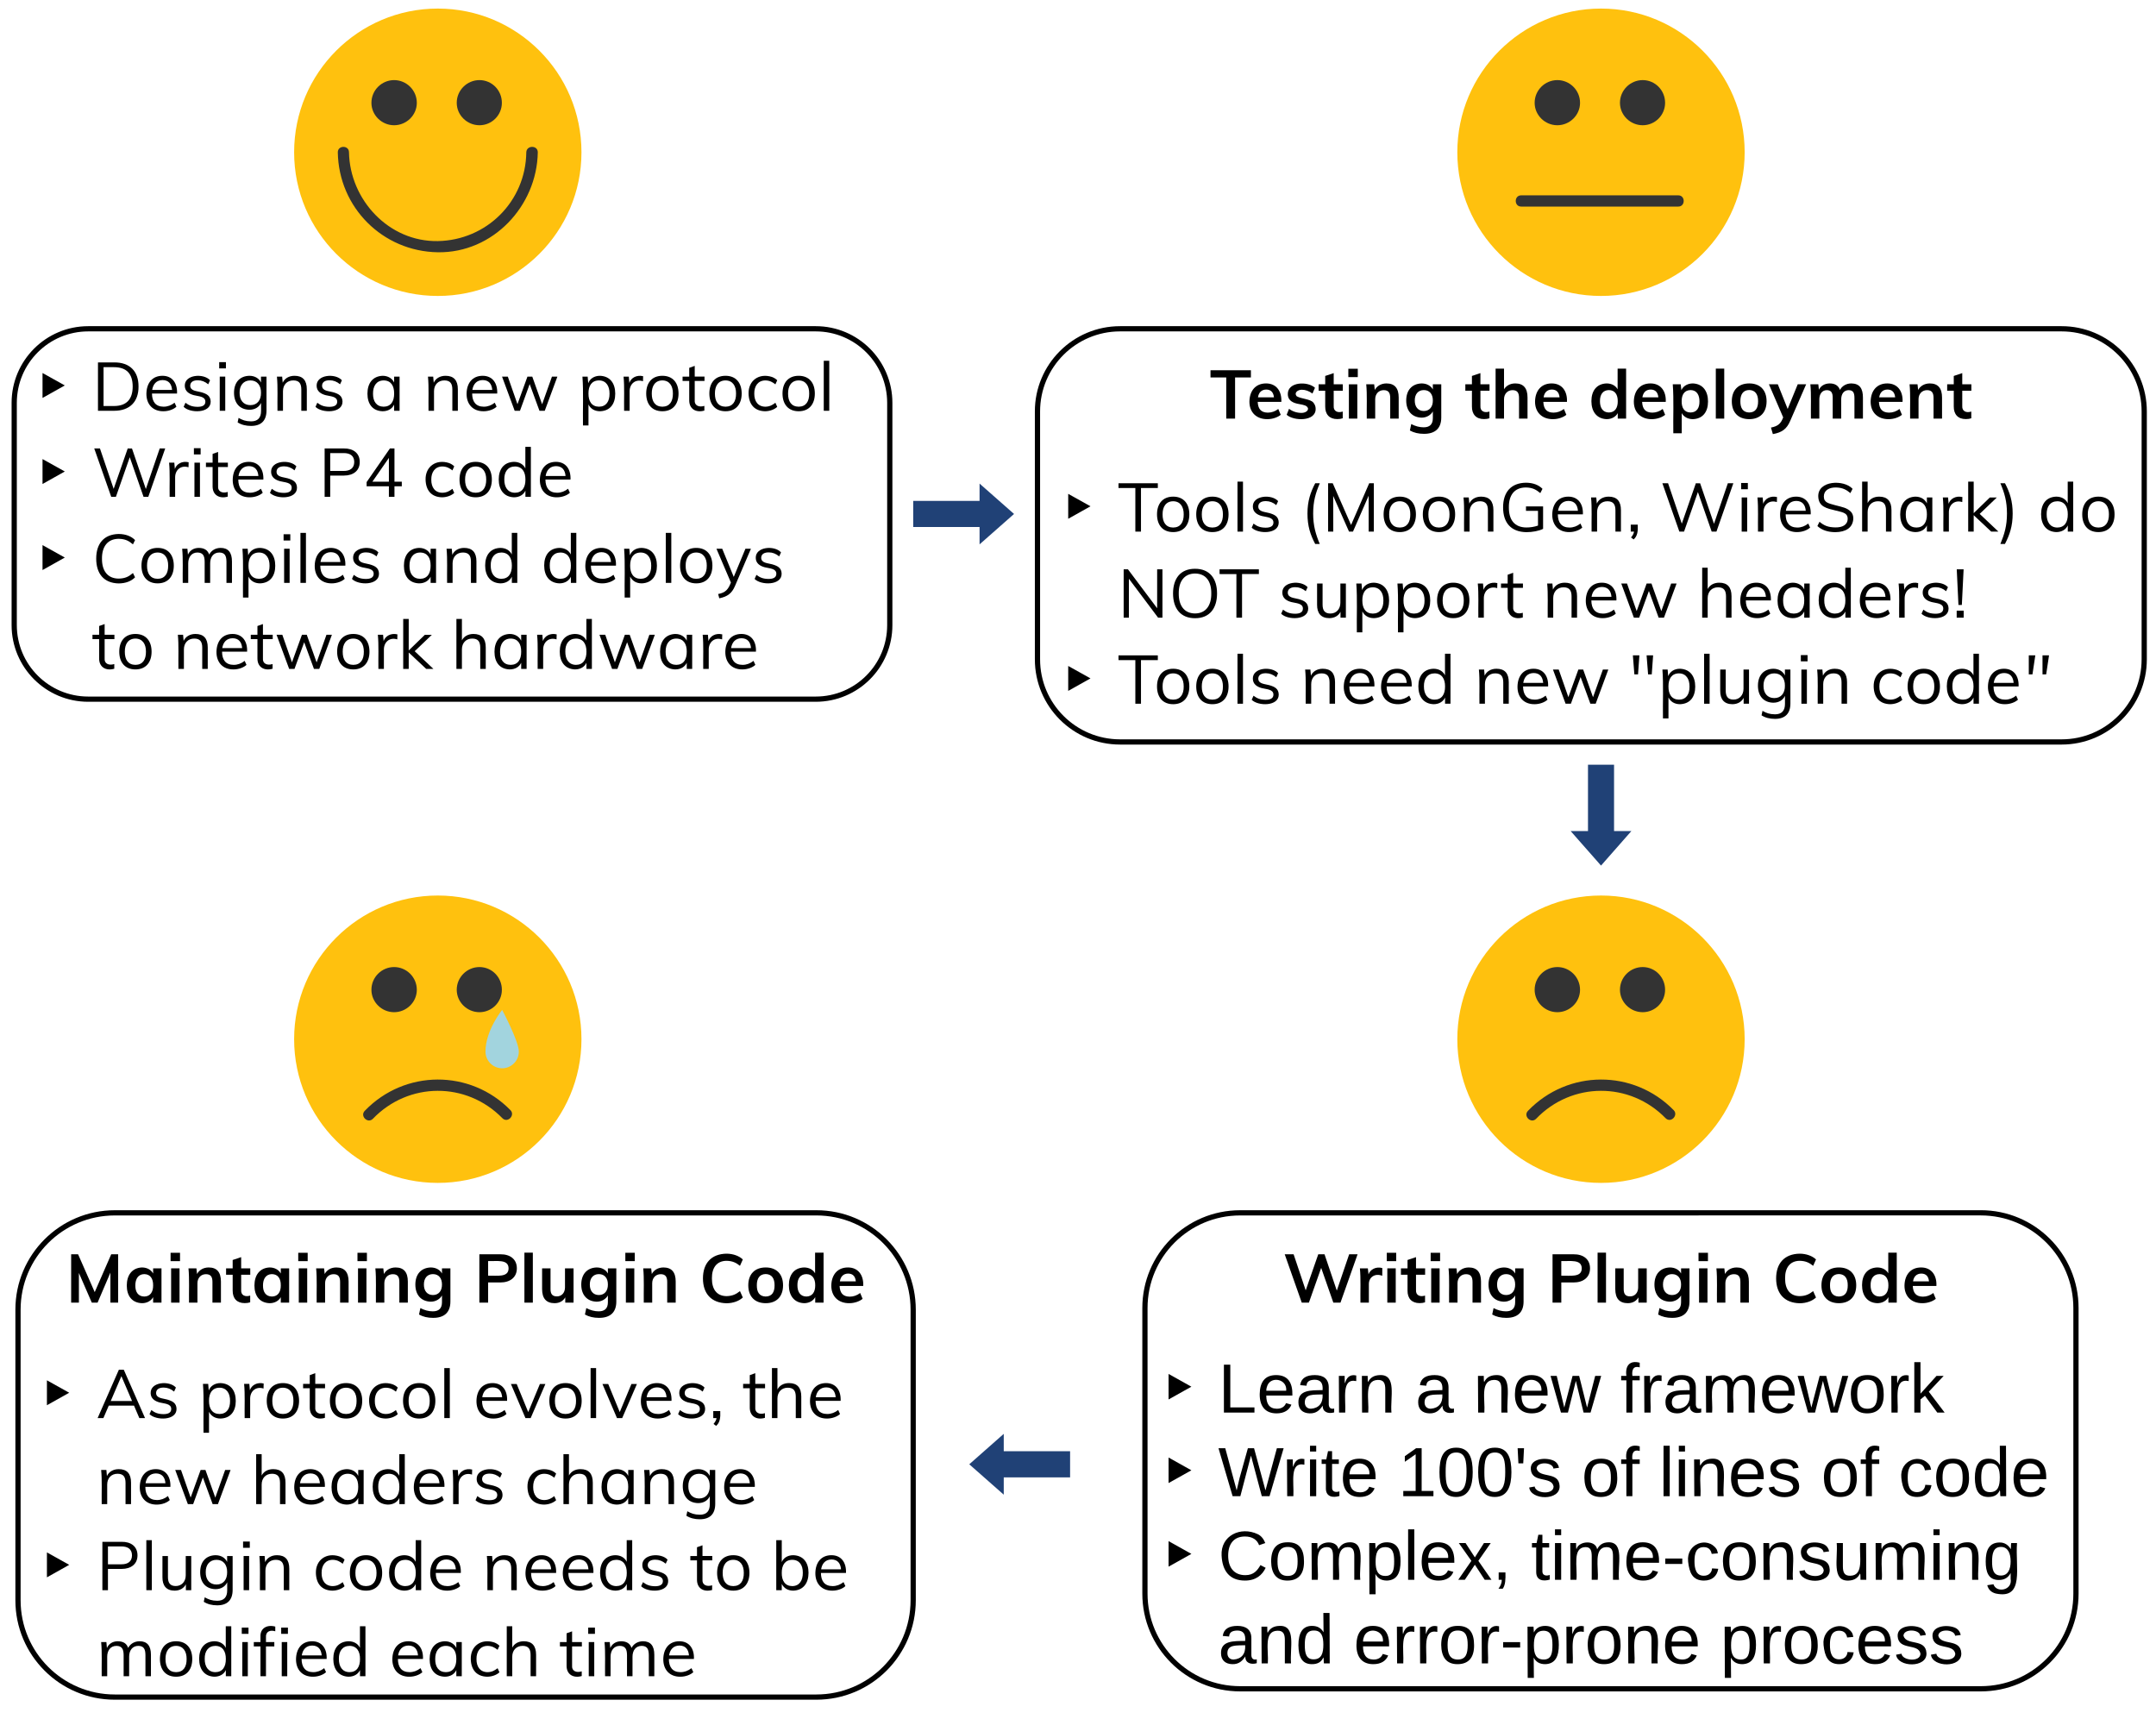 <?xml version="1.0" encoding="UTF-8" standalone="no"?>
<svg
   xmlns:lucid="lucid"
   xmlns:dc="http://purl.org/dc/elements/1.1/"
   xmlns:cc="http://creativecommons.org/ns#"
   xmlns:rdf="http://www.w3.org/1999/02/22-rdf-syntax-ns#"
   xmlns:svg="http://www.w3.org/2000/svg"
   xmlns="http://www.w3.org/2000/svg"
   xmlns:xlink="http://www.w3.org/1999/xlink"
   xmlns:sodipodi="http://sodipodi.sourceforge.net/DTD/sodipodi-0.dtd"
   xmlns:inkscape="http://www.inkscape.org/namespaces/inkscape"
   width="825.37"
   height="657.97"
   version="1.1"
   id="svg1013"
   sodipodi:docname="problem-new.svg"
   inkscape:version="0.92.4 (unknown)">
  <defs
     id="defs1017" />
  <sodipodi:namedview
     pagecolor="#ffffff"
     bordercolor="#666666"
     borderopacity="1"
     objecttolerance="10"
     gridtolerance="10"
     guidetolerance="10"
     inkscape:pageopacity="0"
     inkscape:pageshadow="2"
     inkscape:window-width="1855"
     inkscape:window-height="1056"
     id="namedview1015"
     showgrid="false"
     inkscape:zoom="1.3569672"
     inkscape:cx="136.08332"
     inkscape:cy="377.72777"
     inkscape:window-x="65"
     inkscape:window-y="24"
     inkscape:window-maximized="1"
     inkscape:current-layer="g1011" />
  <g
     transform="translate(0 0)"
     lucid:page-tab-id="0_0"
     id="g1011">
    <path
       d="M667.9 397.78c0 30.36-24.63 55-55 55-30.35 0-55-24.64-55-55s24.65-55 55-55c30.37 0 55 24.64 55 55z"
       stroke="#000"
       stroke-opacity="0"
       stroke-width=".32"
       fill="#ffc10e"
       id="path2" />
    <path
       d="M640.74 424.95c-15.4-15.73-40.48-15.62-55.77.22-1.98 1.98 1.1 5.06 3.08 3.08 13.64-14.2 35.86-14.3 49.6-.22 2 1.98 4.96-1.1 3.1-3.08zM604.88 378.86c0 4.73-3.96 8.58-8.7 8.58-4.72 0-8.68-3.85-8.68-8.58 0-4.84 3.96-8.7 8.7-8.7 4.72 0 8.68 3.86 8.68 8.7zM637.44 378.86c0 4.73-3.85 8.58-8.58 8.58s-8.7-3.85-8.7-8.58c0-4.84 3.97-8.7 8.7-8.7 4.73 0 8.58 3.86 8.58 8.7z"
       stroke="#000"
       stroke-opacity="0"
       stroke-width=".32"
       fill="#333"
       id="path4" />
    <path
       d="M222.6 397.78c0 30.36-24.64 55-55 55s-55-24.64-55-55 24.64-55 55-55 55 24.64 55 55z"
       stroke="#000"
       stroke-opacity="0"
       stroke-width=".32"
       fill="#ffc10e"
       id="path6" />
    <path
       d="M195.43 424.95c-15.4-15.73-40.48-15.62-55.77.22-1.98 1.98 1.1 5.06 3.08 3.08 13.64-14.2 35.86-14.3 49.6-.22 2 1.98 4.96-1.1 3.1-3.08zM159.57 378.86c0 4.73-3.96 8.58-8.7 8.58-4.72 0-8.68-3.85-8.68-8.58 0-4.84 3.95-8.7 8.68-8.7 4.73 0 8.7 3.86 8.7 8.7zM192.13 378.86c0 4.73-3.85 8.58-8.58 8.58s-8.7-3.85-8.7-8.58c0-4.84 3.97-8.7 8.7-8.7 4.73 0 8.58 3.86 8.58 8.7z"
       stroke="#000"
       stroke-opacity="0"
       stroke-width=".32"
       fill="#333"
       id="path8" />
    <path
       d="M192.24 386.56s-6.38 7.8-6.38 15.95c0 3.53 2.86 6.4 6.38 6.4s6.38-2.87 6.38-6.4c0-3.95-6.38-15.94-6.38-15.94z"
       stroke="#000"
       stroke-opacity="0"
       stroke-width=".32"
       fill="#a2d4de"
       id="path10" />
    <path
       d="M222.6 58.28c0 30.36-24.64 55-55 55s-55-24.64-55-55 24.64-55 55-55 55 24.64 55 55z"
       stroke="#000"
       stroke-opacity="0"
       stroke-width=".32"
       fill="#ffc10e"
       id="path12" />
    <path
       d="M201.48 58.28c-.22 18.8-15.18 33.66-33.88 34-18.7.32-33.66-15.74-34-34 0-2.75-4.28-2.75-4.28 0 .33 21.12 17.16 37.95 38.28 38.28 21.12.33 37.95-17.7 38.28-38.28 0-2.75-4.3-2.75-4.4 0zM159.57 39.36c0 4.73-3.96 8.58-8.7 8.58-4.72 0-8.68-3.85-8.68-8.58 0-4.84 3.95-8.7 8.68-8.7 4.73 0 8.7 3.86 8.7 8.7zM192.13 39.36c0 4.73-3.85 8.58-8.58 8.58s-8.7-3.85-8.7-8.58c0-4.84 3.97-8.7 8.7-8.7 4.73 0 8.58 3.86 8.58 8.7z"
       stroke="#000"
       stroke-opacity="0"
       stroke-width=".32"
       fill="#333"
       id="path14" />
    <path
       d="M667.9 58.28c0 30.36-24.63 55-55 55-30.35 0-55-24.64-55-55s24.65-55 55-55c30.37 0 55 24.64 55 55z"
       stroke="#000"
       stroke-opacity="0"
       stroke-width=".32"
       fill="#ffc10e"
       id="path16" />
    <path
       d="M604.88 39.36c0 4.73-3.96 8.58-8.7 8.58-4.72 0-8.68-3.85-8.68-8.58 0-4.84 3.96-8.7 8.7-8.7 4.72 0 8.68 3.86 8.68 8.7zM637.44 39.36c0 4.73-3.85 8.58-8.58 8.58s-8.7-3.85-8.7-8.58c0-4.84 3.97-8.7 8.7-8.7 4.73 0 8.58 3.86 8.58 8.7zM582.33 79.07h60.17c2.75 0 2.75-4.3 0-4.3h-60.17c-2.75 0-2.75 4.3 0 4.3z"
       stroke="#000"
       stroke-opacity="0"
       stroke-width=".32"
       fill="#333"
       id="path18" />
    <path
       d="M349.6 191.73H375v-6.63l13.2 11.63-13.2 11.64v-6.64h-25.4z"
       stroke="#000"
       stroke-opacity="0"
       stroke-width="2"
       fill="#0c7cba"
       id="path20"
       style="fill:#204176;fill-opacity:1" />
    <path
       d="M474.75 464.24c-20.13 0-36.44 16.3-36.44 36.43V610c0 20.1 16.32 36.42 36.45 36.42h283.53c20.12 0 36.44-16.3 36.44-36.43V500.66c0-20.12-16.32-36.43-36.44-36.43z"
       stroke="#000"
       stroke-width="2"
       fill="#fff"
       id="path22" />
    <use
       xlink:href="#a"
       transform="matrix(1,0,0,1,446.311,472.237) translate(44.885 26.378)"
       id="use24" />
    <use
       xlink:href="#b"
       transform="matrix(1,0,0,1,446.311,472.237) translate(146.038 26.378)"
       id="use26" />
    <use
       xlink:href="#c"
       transform="matrix(1,0,0,1,446.311,472.237) translate(232.232 26.378)"
       id="use28" />
    <use
       xlink:href="#d"
       transform="matrix(1,0,0,1,446.311,472.237) translate(170.5 54.273)"
       id="use30" />
    <path
       d="M431.1 514.37h363.62v138h-363.6z"
       stroke="#000"
       stroke-opacity="0"
       stroke-width="2"
       fill="#fff"
       fill-opacity="0"
       id="path32" />
    <use
       xlink:href="#e"
       transform="matrix(1,0,0,1,436.105,519.369) translate(7.258 21.333)"
       id="use34" />
    <use
       xlink:href="#f"
       transform="matrix(1,0,0,1,436.105,519.369) translate(30.22 21.333)"
       id="use36" />
    <use
       xlink:href="#g"
       transform="matrix(1,0,0,1,436.105,519.369) translate(105.701 21.333)"
       id="use38" />
    <use
       xlink:href="#h"
       transform="matrix(1,0,0,1,436.105,519.369) translate(127.924 21.333)"
       id="use40" />
    <use
       xlink:href="#i"
       transform="matrix(1,0,0,1,436.105,519.369) translate(184.146 21.333)"
       id="use42" />
    <use
       xlink:href="#e"
       transform="matrix(1,0,0,1,436.105,519.369) translate(7.258 53.333)"
       id="use44" />
    <use
       xlink:href="#j"
       transform="matrix(1,0,0,1,436.105,519.369) translate(30.22 53.333)"
       id="use46" />
    <use
       xlink:href="#k"
       transform="matrix(1,0,0,1,436.105,519.369) translate(99.109 53.333)"
       id="use48" />
    <use
       xlink:href="#l"
       transform="matrix(1,0,0,1,436.105,519.369) translate(169.331 53.333)"
       id="use50" />
    <use
       xlink:href="#m"
       transform="matrix(1,0,0,1,436.105,519.369) translate(198.961 53.333)"
       id="use52" />
    <use
       xlink:href="#l"
       transform="matrix(1,0,0,1,436.105,519.369) translate(261.035 53.333)"
       id="use54" />
    <use
       xlink:href="#n"
       transform="matrix(1,0,0,1,436.105,519.369) translate(290.664 53.333)"
       id="use56" />
    <use
       xlink:href="#e"
       transform="matrix(1,0,0,1,436.105,519.369) translate(7.258 85.333)"
       id="use58" />
    <use
       xlink:href="#o"
       transform="matrix(1,0,0,1,436.105,519.369) translate(30.22 85.333)"
       id="use60" />
    <use
       xlink:href="#p"
       transform="matrix(1,0,0,1,436.105,519.369) translate(149.998 85.333)"
       id="use62" />
    <use
       xlink:href="#q"
       transform="matrix(1,0,0,1,436.105,519.369) translate(30.22 117.333)"
       id="use64" />
    <use
       xlink:href="#r"
       transform="matrix(1,0,0,1,436.105,519.369) translate(82.072 117.333)"
       id="use66" />
    <use
       xlink:href="#s"
       transform="matrix(1,0,0,1,436.105,519.369) translate(222.442 117.333)"
       id="use68" />
    <path
       d="M428.8 125.85c-17.47 0-31.63 14.17-31.63 31.63v94.9c0 17.46 14.16 31.62 31.63 31.62h360.43c17.47 0 31.63-14.16 31.63-31.63v-94.9c0-17.45-14.16-31.62-31.63-31.62z"
       stroke="#000"
       stroke-width="2"
       fill="#fff"
       id="path70" />
    <g
       id="g80">
      <use
         xlink:href="#t"
         transform="matrix(1,0,0,1,405.171,133.855) translate(57.925 26.378)"
         id="use72" />
      <use
         xlink:href="#u"
         transform="matrix(1,0,0,1,405.171,133.855) translate(155.667 26.378)"
         id="use74" />
      <use
         xlink:href="#v"
         transform="matrix(1,0,0,1,405.171,133.855) translate(203.016 26.378)"
         id="use76" />
      <use
         xlink:href="#w"
         transform="matrix(1,0,0,1,405.171,133.855) translate(204 59.317)"
         id="use78" />
    </g>
    <path
       d="M392.66 172.1h432.7V284h-432.7z"
       stroke="#000"
       stroke-opacity="0"
       stroke-width="2"
       fill="#fff"
       fill-opacity="0"
       id="path82" />
    <g
       id="g114">
      <use
         xlink:href="#x"
         transform="matrix(1,0,0,1,397.659,177.111) translate(7.38 26.378)"
         id="use84" />
      <use
         xlink:href="#y"
         transform="matrix(1,0,0,1,397.659,177.111) translate(30.22 26.378)"
         id="use86" />
      <use
         xlink:href="#z"
         transform="matrix(1,0,0,1,397.659,177.111) translate(100.167 26.378)"
         id="use88" />
      <use
         xlink:href="#A"
         transform="matrix(1,0,0,1,397.659,177.111) translate(237.882 26.378)"
         id="use90" />
      <use
         xlink:href="#B"
         transform="matrix(1,0,0,1,397.659,177.111) translate(382.474 26.378)"
         id="use92" />
      <use
         xlink:href="#C"
         transform="matrix(1,0,0,1,397.659,177.111) translate(30.22 59.317)"
         id="use94" />
      <use
         xlink:href="#D"
         transform="matrix(1,0,0,1,397.659,177.111) translate(91.584 59.317)"
         id="use96" />
      <use
         xlink:href="#E"
         transform="matrix(1,0,0,1,397.659,177.111) translate(192.817 59.317)"
         id="use98" />
      <use
         xlink:href="#F"
         transform="matrix(1,0,0,1,397.659,177.111) translate(251.95 59.317)"
         id="use100" />
      <use
         xlink:href="#x"
         transform="matrix(1,0,0,1,397.659,177.111) translate(7.38 92.256)"
         id="use102" />
      <use
         xlink:href="#y"
         transform="matrix(1,0,0,1,397.659,177.111) translate(30.22 92.256)"
         id="use104" />
      <use
         xlink:href="#G"
         transform="matrix(1,0,0,1,397.659,177.111) translate(100.167 92.256)"
         id="use106" />
      <use
         xlink:href="#E"
         transform="matrix(1,0,0,1,397.659,177.111) translate(166.675 92.256)"
         id="use108" />
      <use
         xlink:href="#H"
         transform="matrix(1,0,0,1,397.659,177.111) translate(225.809 92.256)"
         id="use110" />
      <use
         xlink:href="#I"
         transform="matrix(1,0,0,1,397.659,177.111) translate(318.38 92.256)"
         id="use112" />
    </g>
    <path
       d="M33.8 125.85c-15.66 0-28.36 12.7-28.36 28.36v85.06c0 15.66 12.7 28.35 28.35 28.35h278.5c15.65 0 28.34-12.68 28.34-28.34V154.2c0-15.65-12.7-28.35-28.35-28.35z"
       stroke="#000"
       stroke-width="2"
       fill="#fff"
       id="path116" />
    <path
       d="M0 125.85h335.2V267.6H0z"
       stroke="#000"
       stroke-opacity="0"
       stroke-width="2"
       fill="#fff"
       fill-opacity="0"
       id="path118" />
    <g
       id="g152">
      <use
         xlink:href="#x"
         transform="matrix(1,0,0,1,5,130.855) translate(7.38 26.378)"
         id="use120" />
      <use
         xlink:href="#J"
         transform="matrix(1,0,0,1,5,130.855) translate(30.22 26.378)"
         id="use122" />
      <use
         xlink:href="#K"
         transform="matrix(1,0,0,1,5,130.855) translate(134.418 26.378)"
         id="use124" />
      <use
         xlink:href="#E"
         transform="matrix(1,0,0,1,5,130.855) translate(157.017 26.378)"
         id="use126" />
      <use
         xlink:href="#L"
         transform="matrix(1,0,0,1,5,130.855) translate(216.15 26.378)"
         id="use128" />
      <use
         xlink:href="#x"
         transform="matrix(1,0,0,1,5,130.855) translate(7.38 59.317)"
         id="use130" />
      <use
         xlink:href="#M"
         transform="matrix(1,0,0,1,5,130.855) translate(30.22 59.317)"
         id="use132" />
      <use
         xlink:href="#N"
         transform="matrix(1,0,0,1,5,130.855) translate(116.991 59.317)"
         id="use134" />
      <use
         xlink:href="#O"
         transform="matrix(1,0,0,1,5,130.855) translate(156.675 59.317)"
         id="use136" />
      <use
         xlink:href="#x"
         transform="matrix(1,0,0,1,5,130.855) translate(7.38 92.256)"
         id="use138" />
      <use
         xlink:href="#P"
         transform="matrix(1,0,0,1,5,130.855) translate(30.22 92.256)"
         id="use140" />
      <use
         xlink:href="#Q"
         transform="matrix(1,0,0,1,5,130.855) translate(148.382 92.256)"
         id="use142" />
      <use
         xlink:href="#R"
         transform="matrix(1,0,0,1,5,130.855) translate(202.082 92.256)"
         id="use144" />
      <use
         xlink:href="#S"
         transform="matrix(1,0,0,1,5,130.855) translate(30.22 125.196)"
         id="use146" />
      <use
         xlink:href="#T"
         transform="matrix(1,0,0,1,5,130.855) translate(61.27 125.196)"
         id="use148" />
      <use
         xlink:href="#U"
         transform="matrix(1,0,0,1,5,130.855) translate(167.699 125.196)"
         id="use150" />
    </g>
    <g
       id="g156"
       style="fill:#204176;fill-opacity:1">
      <path
         d="M617.9 292.7v25.4h6.64l-11.63 13.22-11.62-13.2h6.63v-25.4z"
         stroke="#000"
         stroke-opacity="0"
         stroke-width="2"
         fill="#0c7cba"
         id="path154"
         style="fill:#204176;fill-opacity:1" />
    </g>
    <path
       d="M43.96 464.24c-20.48 0-37.07 16.6-37.07 37.07v111.22c0 20.48 16.58 37.07 37.06 37.07h268.57c20.47 0 37.07-16.6 37.07-37.08v-111.2c0-20.5-16.6-37.08-37.07-37.08z"
       stroke="#000"
       stroke-width="2"
       fill="#fff"
       id="path158" />
    <g
       id="g168">
      <use
         xlink:href="#V"
         transform="matrix(1,0,0,1,14.887,472.237) translate(10.299 26.378)"
         id="use160" />
      <use
         xlink:href="#b"
         transform="matrix(1,0,0,1,14.887,472.237) translate(166.623 26.378)"
         id="use162" />
      <use
         xlink:href="#c"
         transform="matrix(1,0,0,1,14.887,472.237) translate(252.817 26.378)"
         id="use164" />
      <use
         xlink:href="#d"
         transform="matrix(1,0,0,1,14.887,472.237) translate(163.5 54.273)"
         id="use166" />
    </g>
    <path
       d="M1.68 511.42H344.4v144.22H1.68z"
       stroke="#000"
       stroke-opacity="0"
       stroke-width="2"
       fill="#fff"
       fill-opacity="0"
       id="path170" />
    <g
       id="g206">
      <use
         xlink:href="#W"
         transform="matrix(1,0,0,1,6.685,516.42) translate(7.38 26.378)"
         id="use172" />
      <use
         xlink:href="#X"
         transform="matrix(1,0,0,1,6.685,516.42) translate(30.22 26.378)"
         id="use174" />
      <use
         xlink:href="#Y"
         transform="matrix(1,0,0,1,6.685,516.42) translate(69.196 26.378)"
         id="use176" />
      <use
         xlink:href="#Z"
         transform="matrix(1,0,0,1,6.685,516.42) translate(174.47 26.378)"
         id="use178" />
      <use
         xlink:href="#aa"
         transform="matrix(1,0,0,1,6.685,516.42) translate(277.619 26.378)"
         id="use180" />
      <use
         xlink:href="#E"
         transform="matrix(1,0,0,1,6.685,516.42) translate(30.22 59.317)"
         id="use182" />
      <use
         xlink:href="#ab"
         transform="matrix(1,0,0,1,6.685,516.42) translate(89.353 59.317)"
         id="use184" />
      <use
         xlink:href="#ac"
         transform="matrix(1,0,0,1,6.685,516.42) translate(193.998 59.317)"
         id="use186" />
      <use
         xlink:href="#W"
         transform="matrix(1,0,0,1,6.685,516.42) translate(7.38 92.256)"
         id="use188" />
      <use
         xlink:href="#ad"
         transform="matrix(1,0,0,1,6.685,516.42) translate(30.22 92.256)"
         id="use190" />
      <use
         xlink:href="#ae"
         transform="matrix(1,0,0,1,6.685,516.42) translate(113.001 92.256)"
         id="use192" />
      <use
         xlink:href="#af"
         transform="matrix(1,0,0,1,6.685,516.42) translate(177.883 92.256)"
         id="use194" />
      <use
         xlink:href="#ag"
         transform="matrix(1,0,0,1,6.685,516.42) translate(257.409 92.256)"
         id="use196" />
      <use
         xlink:href="#ah"
         transform="matrix(1,0,0,1,6.685,516.42) translate(288.459 92.256)"
         id="use198" />
      <use
         xlink:href="#ai"
         transform="matrix(1,0,0,1,6.685,516.42) translate(30.22 125.196)"
         id="use200" />
      <use
         xlink:href="#aj"
         transform="matrix(1,0,0,1,6.685,516.42) translate(142.266 125.196)"
         id="use202" />
      <use
         xlink:href="#ak"
         transform="matrix(1,0,0,1,6.685,516.42) translate(207.489 125.196)"
         id="use204" />
    </g>
    <g
       id="g210"
       style="fill:#204176;fill-opacity:1">
      <path
         d="M409.66 565.5h-25.4v6.62l-13.2-11.63 13.2-11.65v6.64h25.4z"
         stroke="#000"
         stroke-opacity="0"
         stroke-width="2"
         fill="#0c7cba"
         id="path208"
         style="fill:#204176;fill-opacity:1" />
    </g>
    <defs
       id="defs1009">
      <path
         d="M973-712h124L845 0H740L561-512 380 0H275L24-712h131l178 531 185-531h92l181 535"
         id="al" />
      <path
         d="M187-416c23-72 111-120 203-93l-1 114c-100-41-197 14-197 122V0H68c-3-166 7-352-8-505h117"
         id="am" />
      <path
         d="M68 0v-505h124V0H68zm-8-734h139v123H60v-123"
         id="an" />
      <path
         d="M280 7C164 7 101-62 102-179v-232H5v-94h97v-123l125-42v165h134v94H227v226c-5 80 63 104 133 81v99c-22 8-49 12-80 12"
         id="ao" />
      <path
         d="M186-422c31-56 89-95 171-96 121 0 181 69 181 208V0H413v-304c0-75-24-114-94-115-76-1-127 56-127 133V0H68c-3-166 7-352-8-505h117"
         id="ap" />
      <path
         d="M266-518c78 0 138 36 166 89v-76h124v489c0 161-92 241-256 240-78 0-147-16-206-49l20-95c61 32 122 48 183 48 90 0 135-45 135-134v-100c-28 51-89 92-166 92C121-19 40-118 40-266s81-247 226-252zm33 406c86 0 134-64 133-154 1-91-46-154-133-154-86 0-134 64-133 154-1 90 47 154 133 154"
         id="aq" />
      <g
         id="a">
        <use
           transform="matrix(0.026,0,0,0.026,0,0)"
           xlink:href="#al"
           id="use218" />
        <use
           transform="matrix(0.026,0,0,0.026,27.847,0)"
           xlink:href="#am"
           id="use220" />
        <use
           transform="matrix(0.026,0,0,0.026,38.136,0)"
           xlink:href="#an"
           id="use222" />
        <use
           transform="matrix(0.026,0,0,0.026,44.986,0)"
           xlink:href="#ao"
           id="use224" />
        <use
           transform="matrix(0.026,0,0,0.026,54.934,0)"
           xlink:href="#an"
           id="use226" />
        <use
           transform="matrix(0.026,0,0,0.026,61.784,0)"
           xlink:href="#ap"
           id="use228" />
        <use
           transform="matrix(0.026,0,0,0.026,77.611,0)"
           xlink:href="#aq"
           id="use230" />
      </g>
      <path
         d="M629-505c0 134-101 208-243 208H206V0H77v-712h309c143-2 243 72 243 207zm-122 1c0-138-170-104-301-108v215c131-3 301 29 301-107"
         id="ar" />
      <path
         d="M68 0v-736h124V0H68"
         id="as" />
      <path
         d="M281-92c74 1 121-56 121-132v-281h126V0H406v-78C377-27 326 7 250 8 127 8 65-61 65-200v-305h124v306c0 70 25 106 92 107"
         id="at" />
      <g
         id="b">
        <use
           transform="matrix(0.026,0,0,0.026,0,0)"
           xlink:href="#ar"
           id="use236" />
        <use
           transform="matrix(0.026,0,0,0.026,17.48,0)"
           xlink:href="#as"
           id="use238" />
        <use
           transform="matrix(0.026,0,0,0.026,24.33,0)"
           xlink:href="#at"
           id="use240" />
        <use
           transform="matrix(0.026,0,0,0.026,39.973,0)"
           xlink:href="#aq"
           id="use242" />
        <use
           transform="matrix(0.026,0,0,0.026,56.325,0)"
           xlink:href="#an"
           id="use244" />
        <use
           transform="matrix(0.026,0,0,0.026,63.175,0)"
           xlink:href="#ap"
           id="use246" />
      </g>
      <path
         d="M400 9C178 4 54-132 54-357c0-224 124-360 346-364 100 0 189 35 241 85l-42 94c-56-45-108-72-197-74-146 1-218 104-216 259-1 156 68 260 216 261 88-2 141-29 197-74l42 94C589-26 500 9 400 9"
         id="au" />
      <path
         d="M297 8C135 8 40-91 40-255s95-263 257-263c161 0 255 100 255 263S458 8 297 8zm-1-98c93-1 132-65 131-165 1-98-39-164-130-166-92 1-132 67-131 166-1 100 38 163 130 165"
         id="av" />
      <path
         d="M264-518c76 0 134 35 162 86v-304h125V0H428v-81C400-29 341 8 264 8 117 2 40-105 40-257s77-256 224-261zm33 428c90-1 132-69 131-165 1-96-40-164-130-165-90 1-133 67-132 163-1 96 41 166 131 167"
         id="aw" />
      <path
         d="M285-518c149 0 233 111 225 272H162c5 102 47 157 149 158 55 0 107-18 154-54l36 86C458-20 382 8 306 8 144 10 38-92 40-254c4-157 91-264 245-264zm116 205c-7-70-40-114-113-115-73 1-112 47-122 115h235"
         id="ax" />
      <g
         id="c">
        <use
           transform="matrix(0.026,0,0,0.026,0,0)"
           xlink:href="#au"
           id="use253" />
        <use
           transform="matrix(0.026,0,0,0.026,17.716,0)"
           xlink:href="#av"
           id="use255" />
        <use
           transform="matrix(0.026,0,0,0.026,33.254,0)"
           xlink:href="#aw"
           id="use257" />
        <use
           transform="matrix(0.026,0,0,0.026,49.501,0)"
           xlink:href="#ax"
           id="use259" />
      </g>
      <path
         d="M54-68v-132l118 66"
         id="ay" />
      <use
         transform="matrix(0.074,0,0,0.074,0,0)"
         xlink:href="#ay"
         id="e" />
      <path
         d="M30 0v-248h33v221h125V0H30"
         id="az" />
      <path
         d="M100-194c63 0 86 42 84 106H49c0 40 14 67 53 68 26 1 43-12 49-29l28 8c-11 28-37 45-77 45C44 4 14-33 15-96c1-61 26-98 85-98zm52 81c6-60-76-77-97-28-3 7-6 17-6 28h103"
         id="aA" />
      <path
         d="M141-36C126-15 110 5 73 4 37 3 15-17 15-53c-1-64 63-63 125-63 3-35-9-54-41-54-24 1-41 7-42 31l-33-3c5-37 33-52 76-52 45 0 72 20 72 64v82c-1 20 7 32 28 27v20c-31 9-61-2-59-35zM48-53c0 20 12 33 32 33 41-3 63-29 60-74-43 2-92-5-92 41"
         id="aB" />
      <path
         d="M114-163C36-179 61-72 57 0H25l-1-190h30c1 12-1 29 2 39 6-27 23-49 58-41v29"
         id="aC" />
      <path
         d="M117-194c89-4 53 116 60 194h-32v-121c0-31-8-49-39-48C34-167 62-67 57 0H25l-1-190h30c1 10-1 24 2 32 11-22 29-35 61-36"
         id="aD" />
      <g
         id="f">
        <use
           transform="matrix(0.074,0,0,0.074,0,0)"
           xlink:href="#az"
           id="use269" />
        <use
           transform="matrix(0.074,0,0,0.074,14.815,0)"
           xlink:href="#aA"
           id="use271" />
        <use
           transform="matrix(0.074,0,0,0.074,29.63,0)"
           xlink:href="#aB"
           id="use273" />
        <use
           transform="matrix(0.074,0,0,0.074,44.444,0)"
           xlink:href="#aC"
           id="use275" />
        <use
           transform="matrix(0.074,0,0,0.074,53.259,0)"
           xlink:href="#aD"
           id="use277" />
      </g>
      <use
         transform="matrix(0.074,0,0,0.074,0,0)"
         xlink:href="#aB"
         id="g" />
      <path
         d="M206 0h-36l-40-164L89 0H53L-1-190h32L70-26l43-164h34l41 164 42-164h31"
         id="aE" />
      <g
         id="h">
        <use
           transform="matrix(0.074,0,0,0.074,0,0)"
           xlink:href="#aD"
           id="use282" />
        <use
           transform="matrix(0.074,0,0,0.074,14.815,0)"
           xlink:href="#aA"
           id="use284" />
        <use
           transform="matrix(0.074,0,0,0.074,29.63,0)"
           xlink:href="#aE"
           id="use286" />
      </g>
      <path
         d="M101-234c-31-9-42 10-38 44h38v23H63V0H32v-167H5v-23h27c-7-52 17-82 69-68v24"
         id="aF" />
      <path
         d="M210-169c-67 3-38 105-44 169h-31v-121c0-29-5-50-35-48C34-165 62-65 56 0H25l-1-190h30c1 10-1 24 2 32 10-44 99-50 107 0 11-21 27-35 58-36 85-2 47 119 55 194h-31v-121c0-29-5-49-35-48"
         id="aG" />
      <path
         d="M100-194c62-1 85 37 85 99 1 63-27 99-86 99S16-35 15-95c0-66 28-99 85-99zM99-20c44 1 53-31 53-75 0-43-8-75-51-75s-53 32-53 75 10 74 51 75"
         id="aH" />
      <path
         d="M143 0L79-87 56-68V0H24v-261h32v163l83-92h37l-77 82L181 0h-38"
         id="aI" />
      <g
         id="i">
        <use
           transform="matrix(0.074,0,0,0.074,0,0)"
           xlink:href="#aF"
           id="use293" />
        <use
           transform="matrix(0.074,0,0,0.074,7.407,0)"
           xlink:href="#aC"
           id="use295" />
        <use
           transform="matrix(0.074,0,0,0.074,16.222,0)"
           xlink:href="#aB"
           id="use297" />
        <use
           transform="matrix(0.074,0,0,0.074,31.037,0)"
           xlink:href="#aG"
           id="use299" />
        <use
           transform="matrix(0.074,0,0,0.074,53.185,0)"
           xlink:href="#aA"
           id="use301" />
        <use
           transform="matrix(0.074,0,0,0.074,68,0)"
           xlink:href="#aE"
           id="use303" />
        <use
           transform="matrix(0.074,0,0,0.074,87.185,0)"
           xlink:href="#aH"
           id="use305" />
        <use
           transform="matrix(0.074,0,0,0.074,102,0)"
           xlink:href="#aC"
           id="use307" />
        <use
           transform="matrix(0.074,0,0,0.074,110.815,0)"
           xlink:href="#aI"
           id="use309" />
      </g>
      <path
         d="M266 0h-40l-56-210L115 0H75L2-248h35L96-30l15-64 43-154h32l59 218 59-218h35"
         id="aJ" />
      <path
         d="M24-231v-30h32v30H24zM24 0v-190h32V0H24"
         id="aK" />
      <path
         d="M59-47c-2 24 18 29 38 22v24C64 9 27 4 27-40v-127H5v-23h24l9-43h21v43h35v23H59v120"
         id="aL" />
      <g
         id="j">
        <use
           transform="matrix(0.074,0,0,0.074,0,0)"
           xlink:href="#aJ"
           id="use315" />
        <use
           transform="matrix(0.074,0,0,0.074,24.593,0)"
           xlink:href="#aC"
           id="use317" />
        <use
           transform="matrix(0.074,0,0,0.074,33.407,0)"
           xlink:href="#aK"
           id="use319" />
        <use
           transform="matrix(0.074,0,0,0.074,39.259,0)"
           xlink:href="#aL"
           id="use321" />
        <use
           transform="matrix(0.074,0,0,0.074,46.667,0)"
           xlink:href="#aA"
           id="use323" />
      </g>
      <path
         d="M27 0v-27h64v-190l-56 39v-29l58-41h29v221h61V0H27"
         id="aM" />
      <path
         d="M101-251c68 0 85 55 85 127S166 4 100 4C33 4 14-52 14-124c0-73 17-127 87-127zm-1 229c47 0 54-49 54-102s-4-102-53-102c-51 0-55 48-55 102 0 53 5 102 54 102"
         id="aN" />
      <path
         d="M47-170H22l-4-78h33"
         id="aO" />
      <path
         d="M135-143c-3-34-86-38-87 0 15 53 115 12 119 90S17 21 10-45l28-5c4 36 97 45 98 0-10-56-113-15-118-90-4-57 82-63 122-42 12 7 21 19 24 35"
         id="aP" />
      <g
         id="k">
        <use
           transform="matrix(0.074,0,0,0.074,0,0)"
           xlink:href="#aM"
           id="use330" />
        <use
           transform="matrix(0.074,0,0,0.074,14.815,0)"
           xlink:href="#aN"
           id="use332" />
        <use
           transform="matrix(0.074,0,0,0.074,29.63,0)"
           xlink:href="#aN"
           id="use334" />
        <use
           transform="matrix(0.074,0,0,0.074,44.444,0)"
           xlink:href="#aO"
           id="use336" />
        <use
           transform="matrix(0.074,0,0,0.074,49.481,0)"
           xlink:href="#aP"
           id="use338" />
      </g>
      <g
         id="l">
        <use
           transform="matrix(0.074,0,0,0.074,0,0)"
           xlink:href="#aH"
           id="use341" />
        <use
           transform="matrix(0.074,0,0,0.074,14.815,0)"
           xlink:href="#aF"
           id="use343" />
      </g>
      <path
         d="M24 0v-261h32V0H24"
         id="aQ" />
      <g
         id="m">
        <use
           transform="matrix(0.074,0,0,0.074,0,0)"
           xlink:href="#aQ"
           id="use347" />
        <use
           transform="matrix(0.074,0,0,0.074,5.852,0)"
           xlink:href="#aK"
           id="use349" />
        <use
           transform="matrix(0.074,0,0,0.074,11.704,0)"
           xlink:href="#aD"
           id="use351" />
        <use
           transform="matrix(0.074,0,0,0.074,26.519,0)"
           xlink:href="#aA"
           id="use353" />
        <use
           transform="matrix(0.074,0,0,0.074,41.333,0)"
           xlink:href="#aP"
           id="use355" />
      </g>
      <path
         d="M96-169c-40 0-48 33-48 73s9 75 48 75c24 0 41-14 43-38l32 2c-6 37-31 61-74 61-59 0-76-41-82-99-10-93 101-131 147-64 4 7 5 14 7 22l-32 3c-4-21-16-35-41-35"
         id="aR" />
      <path
         d="M85-194c31 0 48 13 60 33l-1-100h32l1 261h-30c-2-10 0-23-3-31C134-8 116 4 85 4 32 4 16-35 15-94c0-66 23-100 70-100zm9 24c-40 0-46 34-46 75 0 40 6 74 45 74 42 0 51-32 51-76 0-42-9-74-50-73"
         id="aS" />
      <g
         id="n">
        <use
           transform="matrix(0.074,0,0,0.074,0,0)"
           xlink:href="#aR"
           id="use360" />
        <use
           transform="matrix(0.074,0,0,0.074,13.333,0)"
           xlink:href="#aH"
           id="use362" />
        <use
           transform="matrix(0.074,0,0,0.074,28.148,0)"
           xlink:href="#aS"
           id="use364" />
        <use
           transform="matrix(0.074,0,0,0.074,42.963,0)"
           xlink:href="#aA"
           id="use366" />
      </g>
      <path
         d="M212-179c-10-28-35-45-73-45-59 0-87 40-87 99 0 60 29 101 89 101 43 0 62-24 78-52l27 14C228-24 195 4 139 4 59 4 22-46 18-125c-6-104 99-153 187-111 19 9 31 26 39 46"
         id="aT" />
      <path
         d="M115-194c55 1 70 41 70 98S169 2 115 4C84 4 66-9 55-30l1 105H24l-1-265h31l2 30c10-21 28-34 59-34zm-8 174c40 0 45-34 45-75s-6-73-45-74c-42 0-51 32-51 76 0 43 10 73 51 73"
         id="aU" />
      <path
         d="M141 0L90-78 38 0H4l68-98-65-92h35l48 74 47-74h35l-64 92 68 98h-35"
         id="aV" />
      <path
         d="M68-38c1 34 0 65-14 84H32c9-13 17-26 17-46H33v-38h35"
         id="aW" />
      <g
         id="o">
        <use
           transform="matrix(0.074,0,0,0.074,0,0)"
           xlink:href="#aT"
           id="use373" />
        <use
           transform="matrix(0.074,0,0,0.074,19.185,0)"
           xlink:href="#aH"
           id="use375" />
        <use
           transform="matrix(0.074,0,0,0.074,34,0)"
           xlink:href="#aG"
           id="use377" />
        <use
           transform="matrix(0.074,0,0,0.074,56.148,0)"
           xlink:href="#aU"
           id="use379" />
        <use
           transform="matrix(0.074,0,0,0.074,70.963,0)"
           xlink:href="#aQ"
           id="use381" />
        <use
           transform="matrix(0.074,0,0,0.074,76.815,0)"
           xlink:href="#aA"
           id="use383" />
        <use
           transform="matrix(0.074,0,0,0.074,91.63,0)"
           xlink:href="#aV"
           id="use385" />
        <use
           transform="matrix(0.074,0,0,0.074,104.963,0)"
           xlink:href="#aW"
           id="use387" />
      </g>
      <path
         d="M16-82v-28h88v28H16"
         id="aX" />
      <path
         d="M84 4C-5 8 30-112 23-190h32v120c0 31 7 50 39 49 72-2 45-101 50-169h31l1 190h-30c-1-10 1-25-2-33-11 22-28 36-60 37"
         id="aY" />
      <path
         d="M177-190C167-65 218 103 67 71c-23-6-38-20-44-43l32-5c15 47 100 32 89-28v-30C133-14 115 1 83 1 29 1 15-40 15-95c0-56 16-97 71-98 29-1 48 16 59 35 1-10 0-23 2-32h30zM94-22c36 0 50-32 50-73 0-42-14-75-50-75-39 0-46 34-46 75s6 73 46 73"
         id="aZ" />
      <g
         id="p">
        <use
           transform="matrix(0.074,0,0,0.074,0,0)"
           xlink:href="#aL"
           id="use393" />
        <use
           transform="matrix(0.074,0,0,0.074,7.407,0)"
           xlink:href="#aK"
           id="use395" />
        <use
           transform="matrix(0.074,0,0,0.074,13.259,0)"
           xlink:href="#aG"
           id="use397" />
        <use
           transform="matrix(0.074,0,0,0.074,35.407,0)"
           xlink:href="#aA"
           id="use399" />
        <use
           transform="matrix(0.074,0,0,0.074,50.222,0)"
           xlink:href="#aX"
           id="use401" />
        <use
           transform="matrix(0.074,0,0,0.074,59.037,0)"
           xlink:href="#aR"
           id="use403" />
        <use
           transform="matrix(0.074,0,0,0.074,72.37,0)"
           xlink:href="#aH"
           id="use405" />
        <use
           transform="matrix(0.074,0,0,0.074,87.185,0)"
           xlink:href="#aD"
           id="use407" />
        <use
           transform="matrix(0.074,0,0,0.074,102,0)"
           xlink:href="#aP"
           id="use409" />
        <use
           transform="matrix(0.074,0,0,0.074,115.333,0)"
           xlink:href="#aY"
           id="use411" />
        <use
           transform="matrix(0.074,0,0,0.074,130.148,0)"
           xlink:href="#aG"
           id="use413" />
        <use
           transform="matrix(0.074,0,0,0.074,152.296,0)"
           xlink:href="#aK"
           id="use415" />
        <use
           transform="matrix(0.074,0,0,0.074,158.148,0)"
           xlink:href="#aD"
           id="use417" />
        <use
           transform="matrix(0.074,0,0,0.074,172.963,0)"
           xlink:href="#aZ"
           id="use419" />
      </g>
      <g
         id="q">
        <use
           transform="matrix(0.074,0,0,0.074,0,0)"
           xlink:href="#aB"
           id="use422" />
        <use
           transform="matrix(0.074,0,0,0.074,14.815,0)"
           xlink:href="#aD"
           id="use424" />
        <use
           transform="matrix(0.074,0,0,0.074,29.63,0)"
           xlink:href="#aS"
           id="use426" />
      </g>
      <g
         id="r">
        <use
           transform="matrix(0.074,0,0,0.074,0,0)"
           xlink:href="#aA"
           id="use429" />
        <use
           transform="matrix(0.074,0,0,0.074,14.815,0)"
           xlink:href="#aC"
           id="use431" />
        <use
           transform="matrix(0.074,0,0,0.074,23.63,0)"
           xlink:href="#aC"
           id="use433" />
        <use
           transform="matrix(0.074,0,0,0.074,32.444,0)"
           xlink:href="#aH"
           id="use435" />
        <use
           transform="matrix(0.074,0,0,0.074,47.259,0)"
           xlink:href="#aC"
           id="use437" />
        <use
           transform="matrix(0.074,0,0,0.074,56.074,0)"
           xlink:href="#aX"
           id="use439" />
        <use
           transform="matrix(0.074,0,0,0.074,64.889,0)"
           xlink:href="#aU"
           id="use441" />
        <use
           transform="matrix(0.074,0,0,0.074,79.704,0)"
           xlink:href="#aC"
           id="use443" />
        <use
           transform="matrix(0.074,0,0,0.074,88.519,0)"
           xlink:href="#aH"
           id="use445" />
        <use
           transform="matrix(0.074,0,0,0.074,103.333,0)"
           xlink:href="#aD"
           id="use447" />
        <use
           transform="matrix(0.074,0,0,0.074,118.148,0)"
           xlink:href="#aA"
           id="use449" />
      </g>
      <g
         id="s">
        <use
           transform="matrix(0.074,0,0,0.074,0,0)"
           xlink:href="#aU"
           id="use452" />
        <use
           transform="matrix(0.074,0,0,0.074,14.815,0)"
           xlink:href="#aC"
           id="use454" />
        <use
           transform="matrix(0.074,0,0,0.074,23.63,0)"
           xlink:href="#aH"
           id="use456" />
        <use
           transform="matrix(0.074,0,0,0.074,38.444,0)"
           xlink:href="#aR"
           id="use458" />
        <use
           transform="matrix(0.074,0,0,0.074,51.778,0)"
           xlink:href="#aA"
           id="use460" />
        <use
           transform="matrix(0.074,0,0,0.074,66.593,0)"
           xlink:href="#aP"
           id="use462" />
        <use
           transform="matrix(0.074,0,0,0.074,79.926,0)"
           xlink:href="#aP"
           id="use464" />
      </g>
      <path
         d="M244 0v-606H12v-106h595v106H374V0H244"
         id="ba" />
      <path
         d="M462-144C466 45 140 38 35-56l35-88c54 40 116 60 185 60 68 0 125-49 77-94-26-25-98-32-142-42-92-21-138-67-138-141-2-184 293-192 400-93l-37 85c-51-37-103-56-156-56-65 0-117 47-77 95 63 40 202 40 246 94 21 26 34 54 34 92"
         id="bb" />
      <g
         id="t">
        <use
           transform="matrix(0.026,0,0,0.026,0,0)"
           xlink:href="#ba"
           id="use469" />
        <use
           transform="matrix(0.026,0,0,0.026,14.173,0)"
           xlink:href="#ax"
           id="use471" />
        <use
           transform="matrix(0.026,0,0,0.026,28.556,0)"
           xlink:href="#bb"
           id="use473" />
        <use
           transform="matrix(0.026,0,0,0.026,41.574,0)"
           xlink:href="#ao"
           id="use475" />
        <use
           transform="matrix(0.026,0,0,0.026,51.522,0)"
           xlink:href="#an"
           id="use477" />
        <use
           transform="matrix(0.026,0,0,0.026,58.372,0)"
           xlink:href="#ap"
           id="use479" />
        <use
           transform="matrix(0.026,0,0,0.026,74.199,0)"
           xlink:href="#aq"
           id="use481" />
      </g>
      <path
         d="M192-432c31-50 88-86 165-86 121 0 181 69 181 208V0H413v-304c0-75-24-114-94-115-76-1-127 56-127 133V0H68v-736h124v304"
         id="bc" />
      <g
         id="u">
        <use
           transform="matrix(0.026,0,0,0.026,0,0)"
           xlink:href="#ao"
           id="use485" />
        <use
           transform="matrix(0.026,0,0,0.026,9.947,0)"
           xlink:href="#bc"
           id="use487" />
        <use
           transform="matrix(0.026,0,0,0.026,25.774,0)"
           xlink:href="#ax"
           id="use489" />
      </g>
      <path
         d="M356-518c147 6 223 114 223 266S503 3 356 8c-77 0-136-37-164-89v297H68c-4-238 9-496-8-721h117l10 87c24-59 88-100 169-100zM322-90c90-1 132-66 131-162 1-96-40-167-130-168-92 1-133 68-132 166-1 97 40 163 131 164"
         id="bd" />
      <path
         d="M546-505L311 34C261 152 191 204 56 228l-28-96c106-21 146-60 180-150L-2-505h131l145 363 148-363h124"
         id="be" />
      <path
         d="M664-518c124 2 170 77 170 208V0H709v-306c-1-73-17-111-84-113-74 0-111 59-111 137V0H389v-306c0-72-19-111-85-113-74 0-112 59-112 137V0H68c-3-166 7-352-8-505h117l9 80c26-55 81-92 159-93 77 0 128 32 151 96 28-55 89-96 168-96"
         id="bf" />
      <g
         id="v">
        <use
           transform="matrix(0.026,0,0,0.026,0,0)"
           xlink:href="#aw"
           id="use495" />
        <use
           transform="matrix(0.026,0,0,0.026,16.247,0)"
           xlink:href="#ax"
           id="use497" />
        <use
           transform="matrix(0.026,0,0,0.026,30.63,0)"
           xlink:href="#bd"
           id="use499" />
        <use
           transform="matrix(0.026,0,0,0.026,46.902,0)"
           xlink:href="#as"
           id="use501" />
        <use
           transform="matrix(0.026,0,0,0.026,53.753,0)"
           xlink:href="#av"
           id="use503" />
        <use
           transform="matrix(0.026,0,0,0.026,69.054,0)"
           xlink:href="#be"
           id="use505" />
        <use
           transform="matrix(0.026,0,0,0.026,83.306,0)"
           xlink:href="#bf"
           id="use507" />
        <use
           transform="matrix(0.026,0,0,0.026,106.902,0)"
           xlink:href="#ax"
           id="use509" />
        <use
           transform="matrix(0.026,0,0,0.026,121.285,0)"
           xlink:href="#ap"
           id="use511" />
        <use
           transform="matrix(0.026,0,0,0.026,137.111,0)"
           xlink:href="#ao"
           id="use513" />
      </g>
      <path
         d="M150-189v-367l328 183"
         id="bg" />
      <use
         transform="matrix(0.026,0,0,0.026,0,0)"
         xlink:href="#bg"
         id="x" />
      <path
         d="M260 0v-642H12v-70h579v70H343V0h-83"
         id="bh" />
      <path
         d="M286 7C132 7 48-97 48-254s84-261 238-261 238 104 238 261S440 7 286 7zm0-67c108-1 156-78 155-194 1-112-50-192-155-193-106 1-157 80-156 193-1 116 48 193 156 194"
         id="bi" />
      <path
         d="M78 0v-736h81V0H78"
         id="bj" />
      <path
         d="M445-136C448 40 141 38 47-58l27-60c50 38 96 59 177 60 66 0 116-18 116-76 0-81-105-78-171-96-71-19-130-58-132-136-6-170 279-189 372-83l-27 59c-47-39-98-59-152-59-63-1-111 22-113 78 0 82 98 79 163 98 79 23 135 51 138 137"
         id="bk" />
      <g
         id="y">
        <use
           transform="matrix(0.026,0,0,0.026,0,0)"
           xlink:href="#bh"
           id="use522" />
        <use
           transform="matrix(0.026,0,0,0.026,13.806,0)"
           xlink:href="#bi"
           id="use524" />
        <use
           transform="matrix(0.026,0,0,0.026,28.819,0)"
           xlink:href="#bi"
           id="use526" />
        <use
           transform="matrix(0.026,0,0,0.026,43.832,0)"
           xlink:href="#bj"
           id="use528" />
        <use
           transform="matrix(0.026,0,0,0.026,50.078,0)"
           xlink:href="#bk"
           id="use530" />
      </g>
      <path
         d="M218 182C147 47 104-80 104-266c0-183 45-314 114-446h68c-62 144-98 265-98 446 0 180 37 303 97 448h-67"
         id="bl" />
      <path
         d="M693-712h68V0h-76v-529L454 0h-58L163-525l1 525H88v-712h68L426-98"
         id="bm" />
      <path
         d="M155-413c27-61 90-102 174-102 121 0 181 66 181 199V0h-81v-312c0-89-31-134-116-135-93-1-154 64-154 159V0H78c-3-166 7-350-8-503h77"
         id="bn" />
      <path
         d="M147-357c-1 183 82 295 258 296 59 0 116-9 171-28v-217H399v-65h252v330C595-11 491 9 403 8 179 4 62-130 62-357c0-223 115-359 335-363 107 0 190 34 245 90l-32 63c-62-51-113-81-213-83-170 1-252 115-250 293"
         id="bo" />
      <path
         d="M285-515c143 0 221 107 214 261H130c1 121 54 193 171 194 59 0 113-20 162-59l27 59C451-22 375 7 300 7 143 9 46-95 48-253c3-155 86-262 237-262zm141 208c-7-88-50-144-140-145-91 1-140 61-153 145h293"
         id="bp" />
      <path
         d="M167-103c5 99-5 170-61 218L68 86c26-30 41-59 44-86H64v-103h103"
         id="bq" />
      <g
         id="z">
        <use
           transform="matrix(0.026,0,0,0.026,0,0)"
           xlink:href="#bl"
           id="use539" />
        <use
           transform="matrix(0.026,0,0,0.026,8.32,0)"
           xlink:href="#bm"
           id="use541" />
        <use
           transform="matrix(0.026,0,0,0.026,30.603,0)"
           xlink:href="#bi"
           id="use543" />
        <use
           transform="matrix(0.026,0,0,0.026,45.616,0)"
           xlink:href="#bi"
           id="use545" />
        <use
           transform="matrix(0.026,0,0,0.026,60.629,0)"
           xlink:href="#bn"
           id="use547" />
        <use
           transform="matrix(0.026,0,0,0.026,75.983,0)"
           xlink:href="#bo"
           id="use549" />
        <use
           transform="matrix(0.026,0,0,0.026,95.17,0)"
           xlink:href="#bp"
           id="use551" />
        <use
           transform="matrix(0.026,0,0,0.026,109.448,0)"
           xlink:href="#bn"
           id="use553" />
        <use
           transform="matrix(0.026,0,0,0.026,124.802,0)"
           xlink:href="#bq"
           id="use555" />
      </g>
      <path
         d="M997-712h81L829 0h-70L556-583 352 0h-69L33-712h84l202 595 207-595 63 1 204 596"
         id="br" />
      <path
         d="M78 0v-503h81V0H78zm-8-716h99v92H70v-92"
         id="bs" />
      <path
         d="M155-410c24-74 106-122 203-99l-2 74c-114-36-197 41-197 148V0H78c-3-166 7-350-8-503h77"
         id="bt" />
      <path
         d="M577-193C571-53 461 6 314 8 203 8 114-22 48-82l31-63c66 55 125 82 236 83 101 1 179-36 179-128 0-93-93-97-179-121-131-32-247-54-254-203-11-241 378-256 505-116l-32 63c-59-50-116-81-214-83-99-1-177 42-177 133 0 94 76 101 167 128 108 29 171 36 232 97 23 25 35 58 35 99"
         id="bu" />
      <path
         d="M159-421c29-57 89-94 170-94 121 0 181 66 181 199V0h-81v-312c0-89-31-134-116-135-93-1-154 64-154 159V0H78v-736h81v315"
         id="bv" />
      <path
         d="M271-515c83 0 142 41 170 99v-87h80V0h-80v-91C414-32 354 7 271 7 123 2 48-100 48-252s76-257 223-263zm16 455c107-1 155-80 154-194 1-114-47-192-154-193-106 1-158 82-157 195-1 113 50 191 157 192"
         id="bw" />
      <path
         d="M523 0H417L159-242V0H78v-736h81v464l237-230h103L247-261"
         id="bx" />
      <path
         d="M213-266c0 186-44 313-114 448H32c60-146 97-268 97-448S93-568 32-712h68c70 133 113 263 113 446"
         id="by" />
      <g
         id="A">
        <use
           transform="matrix(0.026,0,0,0.026,0,0)"
           xlink:href="#br"
           id="use566" />
        <use
           transform="matrix(0.026,0,0,0.026,29.186,0)"
           xlink:href="#bs"
           id="use568" />
        <use
           transform="matrix(0.026,0,0,0.026,35.433,0)"
           xlink:href="#bt"
           id="use570" />
        <use
           transform="matrix(0.026,0,0,0.026,44.671,0)"
           xlink:href="#bp"
           id="use572" />
        <use
           transform="matrix(0.026,0,0,0.026,58.95,0)"
           xlink:href="#bu"
           id="use574" />
        <use
           transform="matrix(0.026,0,0,0.026,75.301,0)"
           xlink:href="#bv"
           id="use576" />
        <use
           transform="matrix(0.026,0,0,0.026,90.655,0)"
           xlink:href="#bw"
           id="use578" />
        <use
           transform="matrix(0.026,0,0,0.026,106.403,0)"
           xlink:href="#bt"
           id="use580" />
        <use
           transform="matrix(0.026,0,0,0.026,115.904,0)"
           xlink:href="#bx"
           id="use582" />
        <use
           transform="matrix(0.026,0,0,0.026,129.421,0)"
           xlink:href="#by"
           id="use584" />
      </g>
      <path
         d="M271-515c82 0 142 39 169 97v-318h81V0h-80v-91C414-32 354 7 271 7 124 1 48-104 48-256s76-254 223-259zm16 455c107-1 155-80 154-194 1-113-48-192-154-193-105 1-159 79-157 191-1 114 51 195 157 196"
         id="bz" />
      <g
         id="B">
        <use
           transform="matrix(0.026,0,0,0.026,0,0)"
           xlink:href="#bz"
           id="use588" />
        <use
           transform="matrix(0.026,0,0,0.026,15.748,0)"
           xlink:href="#bi"
           id="use590" />
      </g>
      <path
         d="M581-712h78V0h-64L165-573V0H88v-712h63l430 573v-573"
         id="bA" />
      <path
         d="M386 8C171 8 62-138 62-356c0-220 108-364 324-364 215 0 324 144 324 363S601 8 386 8zm0-70c162-1 241-122 239-295 2-174-76-292-239-293-162 1-242 121-240 293-2 173 77 294 240 295"
         id="bB" />
      <g
         id="C">
        <use
           transform="matrix(0.026,0,0,0.026,0,0)"
           xlink:href="#bA"
           id="use595" />
        <use
           transform="matrix(0.026,0,0,0.026,19.58,0)"
           xlink:href="#bB"
           id="use597" />
        <use
           transform="matrix(0.026,0,0,0.026,38.687,0)"
           xlink:href="#bh"
           id="use599" />
      </g>
      <path
         d="M269-61c90 1 149-67 149-158v-284h81V0h-79v-87C392-31 335 6 256 7 133 7 74-65 75-191v-312h81v310c0 86 32 131 113 132"
         id="bC" />
      <path
         d="M329-515c148 6 224 111 224 263S477 2 329 7C245 7 187-34 159-93v309H78c-4-238 9-494-8-719h77l8 97c25-65 87-109 174-109zM314-60c106-1 156-79 155-192 1-112-50-194-155-195-108 1-156 79-155 193-1 114 47 193 155 194"
         id="bD" />
      <path
         d="M328-3C207 32 105-24 105-153v-286H7v-64h98v-129l81-29v158h144v64H186v275c-9 91 65 116 142 92v69"
         id="bE" />
      <g
         id="D">
        <use
           transform="matrix(0.026,0,0,0.026,0,0)"
           xlink:href="#bk"
           id="use605" />
        <use
           transform="matrix(0.026,0,0,0.026,13.018,0)"
           xlink:href="#bC"
           id="use607" />
        <use
           transform="matrix(0.026,0,0,0.026,28.162,0)"
           xlink:href="#bD"
           id="use609" />
        <use
           transform="matrix(0.026,0,0,0.026,43.91,0)"
           xlink:href="#bD"
           id="use611" />
        <use
           transform="matrix(0.026,0,0,0.026,59.658,0)"
           xlink:href="#bi"
           id="use613" />
        <use
           transform="matrix(0.026,0,0,0.026,74.671,0)"
           xlink:href="#bt"
           id="use615" />
        <use
           transform="matrix(0.026,0,0,0.026,85.196,0)"
           xlink:href="#bE"
           id="use617" />
      </g>
      <path
         d="M762-503h80L656 0h-78L434-393 291 0h-78L27-503h85L254-97l147-406h71L617-96"
         id="bF" />
      <g
         id="E">
        <use
           transform="matrix(0.026,0,0,0.026,0,0)"
           xlink:href="#bn"
           id="use621" />
        <use
           transform="matrix(0.026,0,0,0.026,15.354,0)"
           xlink:href="#bp"
           id="use623" />
        <use
           transform="matrix(0.026,0,0,0.026,29.475,0)"
           xlink:href="#bF"
           id="use625" />
      </g>
      <path
         d="M90-187L65-712h101l-26 525H90zm-26 84h103V0H64v-103"
         id="bG" />
      <g
         id="F">
        <use
           transform="matrix(0.026,0,0,0.026,0,0)"
           xlink:href="#bv"
           id="use629" />
        <use
           transform="matrix(0.026,0,0,0.026,15.354,0)"
           xlink:href="#bp"
           id="use631" />
        <use
           transform="matrix(0.026,0,0,0.026,29.632,0)"
           xlink:href="#bw"
           id="use633" />
        <use
           transform="matrix(0.026,0,0,0.026,45.38,0)"
           xlink:href="#bz"
           id="use635" />
        <use
           transform="matrix(0.026,0,0,0.026,61.128,0)"
           xlink:href="#bp"
           id="use637" />
        <use
           transform="matrix(0.026,0,0,0.026,75.406,0)"
           xlink:href="#bt"
           id="use639" />
        <use
           transform="matrix(0.026,0,0,0.026,84.776,0)"
           xlink:href="#bk"
           id="use641" />
        <use
           transform="matrix(0.026,0,0,0.026,97.794,0)"
           xlink:href="#bG"
           id="use643" />
      </g>
      <g
         id="G">
        <use
           transform="matrix(0.026,0,0,0.026,0,0)"
           xlink:href="#bn"
           id="use646" />
        <use
           transform="matrix(0.026,0,0,0.026,15.354,0)"
           xlink:href="#bp"
           id="use648" />
        <use
           transform="matrix(0.026,0,0,0.026,29.632,0)"
           xlink:href="#bp"
           id="use650" />
        <use
           transform="matrix(0.026,0,0,0.026,43.91,0)"
           xlink:href="#bz"
           id="use652" />
      </g>
      <path
         d="M85-432L63-712h96l-20 280H85zm202 0l-22-280h96l-20 280h-54"
         id="bH" />
      <path
         d="M273-515c84 0 144 40 172 99v-87h81V-4c0 149-78 227-227 227-77 0-143-17-198-52l14-66c58 32 103 50 184 51 99 0 147-53 147-153v-119C418-56 359-15 273-15 128-19 48-117 48-265s80-246 225-250zm16 432c102 0 158-76 156-182 2-106-54-182-156-182s-161 75-159 182c-2 107 56 182 159 182"
         id="bI" />
      <g
         id="H">
        <use
           transform="matrix(0.026,0,0,0.026,0,0)"
           xlink:href="#bH"
           id="use657" />
        <use
           transform="matrix(0.026,0,0,0.026,11.128,0)"
           xlink:href="#bD"
           id="use659" />
        <use
           transform="matrix(0.026,0,0,0.026,26.876,0)"
           xlink:href="#bj"
           id="use661" />
        <use
           transform="matrix(0.026,0,0,0.026,33.123,0)"
           xlink:href="#bC"
           id="use663" />
        <use
           transform="matrix(0.026,0,0,0.026,48.267,0)"
           xlink:href="#bI"
           id="use665" />
        <use
           transform="matrix(0.026,0,0,0.026,64.12,0)"
           xlink:href="#bs"
           id="use667" />
        <use
           transform="matrix(0.026,0,0,0.026,70.367,0)"
           xlink:href="#bn"
           id="use669" />
      </g>
      <path
         d="M289 7C134 3 52-95 48-252c-5-193 154-307 344-246 32 12 57 28 78 49l-27 60c-43-33-81-56-146-58-108 0-167 81-165 195-1 114 56 192 165 192 64-2 103-25 146-58l27 60C432-21 362 7 289 7"
         id="bJ" />
      <path
         d="M100-432v-280h96l-42 280h-54zm202 0v-280h96l-42 280h-54"
         id="bK" />
      <g
         id="I">
        <use
           transform="matrix(0.026,0,0,0.026,0,0)"
           xlink:href="#bJ"
           id="use674" />
        <use
           transform="matrix(0.026,0,0,0.026,12.992,0)"
           xlink:href="#bi"
           id="use676" />
        <use
           transform="matrix(0.026,0,0,0.026,28.005,0)"
           xlink:href="#bz"
           id="use678" />
        <use
           transform="matrix(0.026,0,0,0.026,43.753,0)"
           xlink:href="#bp"
           id="use680" />
        <use
           transform="matrix(0.026,0,0,0.026,58.031,0)"
           xlink:href="#bK"
           id="use682" />
      </g>
      <path
         d="M685-357C687-131 553 0 327 0H88v-712h239c226-2 360 129 358 355zM322-70c186 0 277-99 277-287 0-190-92-285-277-285H170v572h152"
         id="bL" />
      <g
         id="J">
        <use
           transform="matrix(0.026,0,0,0.026,0,0)"
           xlink:href="#bL"
           id="use686" />
        <use
           transform="matrix(0.026,0,0,0.026,19.58,0)"
           xlink:href="#bp"
           id="use688" />
        <use
           transform="matrix(0.026,0,0,0.026,33.858,0)"
           xlink:href="#bk"
           id="use690" />
        <use
           transform="matrix(0.026,0,0,0.026,46.876,0)"
           xlink:href="#bs"
           id="use692" />
        <use
           transform="matrix(0.026,0,0,0.026,53.123,0)"
           xlink:href="#bI"
           id="use694" />
        <use
           transform="matrix(0.026,0,0,0.026,68.976,0)"
           xlink:href="#bn"
           id="use696" />
        <use
           transform="matrix(0.026,0,0,0.026,84.33,0)"
           xlink:href="#bk"
           id="use698" />
      </g>
      <use
         transform="matrix(0.026,0,0,0.026,0,0)"
         xlink:href="#bw"
         id="K" />
      <g
         id="L">
        <use
           transform="matrix(0.026,0,0,0.026,0,0)"
           xlink:href="#bD"
           id="use702" />
        <use
           transform="matrix(0.026,0,0,0.026,15.748,0)"
           xlink:href="#bt"
           id="use704" />
        <use
           transform="matrix(0.026,0,0,0.026,24.987,0)"
           xlink:href="#bi"
           id="use706" />
        <use
           transform="matrix(0.026,0,0,0.026,39.973,0)"
           xlink:href="#bE"
           id="use708" />
        <use
           transform="matrix(0.026,0,0,0.026,49.16,0)"
           xlink:href="#bi"
           id="use710" />
        <use
           transform="matrix(0.026,0,0,0.026,64.173,0)"
           xlink:href="#bJ"
           id="use712" />
        <use
           transform="matrix(0.026,0,0,0.026,77.165,0)"
           xlink:href="#bi"
           id="use714" />
        <use
           transform="matrix(0.026,0,0,0.026,92.178,0)"
           xlink:href="#bj"
           id="use716" />
      </g>
      <g
         id="M">
        <use
           transform="matrix(0.026,0,0,0.026,0,0)"
           xlink:href="#br"
           id="use719" />
        <use
           transform="matrix(0.026,0,0,0.026,27.69,0)"
           xlink:href="#bt"
           id="use721" />
        <use
           transform="matrix(0.026,0,0,0.026,37.191,0)"
           xlink:href="#bs"
           id="use723" />
        <use
           transform="matrix(0.026,0,0,0.026,43.438,0)"
           xlink:href="#bE"
           id="use725" />
        <use
           transform="matrix(0.026,0,0,0.026,52.624,0)"
           xlink:href="#bp"
           id="use727" />
        <use
           transform="matrix(0.026,0,0,0.026,66.902,0)"
           xlink:href="#bk"
           id="use729" />
      </g>
      <path
         d="M605-513c0 130-97 200-233 200H170V0H88v-712h284c137-2 233 69 233 199zm-81 0c-1-92-61-132-159-131H170v263h195c98 1 158-40 159-132"
         id="bM" />
      <path
         d="M567-223v68H459V0h-82v-155H49v-62l343-495h67v489h108zm-433 0h243v-350"
         id="bN" />
      <g
         id="N">
        <use
           transform="matrix(0.026,0,0,0.026,0,0)"
           xlink:href="#bM"
           id="use734" />
        <use
           transform="matrix(0.026,0,0,0.026,17.086,0)"
           xlink:href="#bN"
           id="use736" />
      </g>
      <g
         id="O">
        <use
           transform="matrix(0.026,0,0,0.026,0,0)"
           xlink:href="#bJ"
           id="use739" />
        <use
           transform="matrix(0.026,0,0,0.026,12.992,0)"
           xlink:href="#bi"
           id="use741" />
        <use
           transform="matrix(0.026,0,0,0.026,28.005,0)"
           xlink:href="#bz"
           id="use743" />
        <use
           transform="matrix(0.026,0,0,0.026,43.753,0)"
           xlink:href="#bp"
           id="use745" />
      </g>
      <path
         d="M392 8C174 3 62-136 62-357s113-358 330-363c106 1 187 34 242 90l-31 63c-60-51-112-80-210-82-165 1-248 118-246 292-2 175 79 293 246 294 98-2 150-31 210-82l31 63C579-26 498 7 392 8"
         id="bO" />
      <path
         d="M468-417c27-55 89-98 168-98 111 0 167 66 167 199V0h-81v-312c-1-87-23-133-104-135-89 0-136 68-136 160V0h-81v-312c-1-86-24-133-105-135-89 0-137 68-137 160V0H78c-3-166 7-350-8-503h77l8 88c25-59 80-99 159-100 84 1 131 34 154 98"
         id="bP" />
      <g
         id="P">
        <use
           transform="matrix(0.026,0,0,0.026,0,0)"
           xlink:href="#bO"
           id="use750" />
        <use
           transform="matrix(0.026,0,0,0.026,17.69,0)"
           xlink:href="#bi"
           id="use752" />
        <use
           transform="matrix(0.026,0,0,0.026,32.703,0)"
           xlink:href="#bP"
           id="use754" />
        <use
           transform="matrix(0.026,0,0,0.026,55.774,0)"
           xlink:href="#bD"
           id="use756" />
        <use
           transform="matrix(0.026,0,0,0.026,71.522,0)"
           xlink:href="#bs"
           id="use758" />
        <use
           transform="matrix(0.026,0,0,0.026,77.768,0)"
           xlink:href="#bj"
           id="use760" />
        <use
           transform="matrix(0.026,0,0,0.026,84.015,0)"
           xlink:href="#bp"
           id="use762" />
        <use
           transform="matrix(0.026,0,0,0.026,98.293,0)"
           xlink:href="#bk"
           id="use764" />
      </g>
      <g
         id="Q">
        <use
           transform="matrix(0.026,0,0,0.026,0,0)"
           xlink:href="#bw"
           id="use767" />
        <use
           transform="matrix(0.026,0,0,0.026,15.748,0)"
           xlink:href="#bn"
           id="use769" />
        <use
           transform="matrix(0.026,0,0,0.026,31.102,0)"
           xlink:href="#bz"
           id="use771" />
      </g>
      <path
         d="M520-503L285 46C239 154 175 202 54 227l-17-63C150 144 188 90 225-5L12-503h85L267-88l172-415h81"
         id="bQ" />
      <g
         id="R">
        <use
           transform="matrix(0.026,0,0,0.026,0,0)"
           xlink:href="#bz"
           id="use775" />
        <use
           transform="matrix(0.026,0,0,0.026,15.748,0)"
           xlink:href="#bp"
           id="use777" />
        <use
           transform="matrix(0.026,0,0,0.026,30.026,0)"
           xlink:href="#bD"
           id="use779" />
        <use
           transform="matrix(0.026,0,0,0.026,45.774,0)"
           xlink:href="#bj"
           id="use781" />
        <use
           transform="matrix(0.026,0,0,0.026,52.02,0)"
           xlink:href="#bi"
           id="use783" />
        <use
           transform="matrix(0.026,0,0,0.026,66.876,0)"
           xlink:href="#bQ"
           id="use785" />
        <use
           transform="matrix(0.026,0,0,0.026,80.577,0)"
           xlink:href="#bk"
           id="use787" />
      </g>
      <g
         id="S">
        <use
           transform="matrix(0.026,0,0,0.026,0,0)"
           xlink:href="#bE"
           id="use790" />
        <use
           transform="matrix(0.026,0,0,0.026,9.186,0)"
           xlink:href="#bi"
           id="use792" />
      </g>
      <g
         id="T">
        <use
           transform="matrix(0.026,0,0,0.026,0,0)"
           xlink:href="#bn"
           id="use795" />
        <use
           transform="matrix(0.026,0,0,0.026,15.354,0)"
           xlink:href="#bp"
           id="use797" />
        <use
           transform="matrix(0.026,0,0,0.026,29.554,0)"
           xlink:href="#bE"
           id="use799" />
        <use
           transform="matrix(0.026,0,0,0.026,38.897,0)"
           xlink:href="#bF"
           id="use801" />
        <use
           transform="matrix(0.026,0,0,0.026,61.548,0)"
           xlink:href="#bi"
           id="use803" />
        <use
           transform="matrix(0.026,0,0,0.026,76.561,0)"
           xlink:href="#bt"
           id="use805" />
        <use
           transform="matrix(0.026,0,0,0.026,86.062,0)"
           xlink:href="#bx"
           id="use807" />
      </g>
      <g
         id="U">
        <use
           transform="matrix(0.026,0,0,0.026,0,0)"
           xlink:href="#bv"
           id="use810" />
        <use
           transform="matrix(0.026,0,0,0.026,15.354,0)"
           xlink:href="#bw"
           id="use812" />
        <use
           transform="matrix(0.026,0,0,0.026,31.102,0)"
           xlink:href="#bt"
           id="use814" />
        <use
           transform="matrix(0.026,0,0,0.026,40.341,0)"
           xlink:href="#bz"
           id="use816" />
        <use
           transform="matrix(0.026,0,0,0.026,56.089,0)"
           xlink:href="#bF"
           id="use818" />
        <use
           transform="matrix(0.026,0,0,0.026,78.739,0)"
           xlink:href="#bw"
           id="use820" />
        <use
           transform="matrix(0.026,0,0,0.026,94.487,0)"
           xlink:href="#bt"
           id="use822" />
        <use
           transform="matrix(0.026,0,0,0.026,103.726,0)"
           xlink:href="#bp"
           id="use824" />
      </g>
      <path
         d="M669-712h102V0H657v-442L468 0h-85L193-437V0H79v-712h102l245 557"
         id="bR" />
      <path
         d="M264-518c77 0 136 37 164 89v-76h123V0H428v-81C400-29 341 8 264 8 116 3 40-100 40-252s77-260 224-266zm34 428c89-1 131-69 130-164 1-98-40-165-131-166-89 1-132 72-131 168-1 96 42 161 132 162"
         id="bS" />
      <g
         id="V">
        <use
           transform="matrix(0.026,0,0,0.026,0,0)"
           xlink:href="#bR"
           id="use829" />
        <use
           transform="matrix(0.026,0,0,0.026,22.309,0)"
           xlink:href="#bS"
           id="use831" />
        <use
           transform="matrix(0.026,0,0,0.026,38.556,0)"
           xlink:href="#an"
           id="use833" />
        <use
           transform="matrix(0.026,0,0,0.026,45.406,0)"
           xlink:href="#ap"
           id="use835" />
        <use
           transform="matrix(0.026,0,0,0.026,61.233,0)"
           xlink:href="#ao"
           id="use837" />
        <use
           transform="matrix(0.026,0,0,0.026,71.18,0)"
           xlink:href="#bS"
           id="use839" />
        <use
           transform="matrix(0.026,0,0,0.026,87.427,0)"
           xlink:href="#an"
           id="use841" />
        <use
           transform="matrix(0.026,0,0,0.026,94.277,0)"
           xlink:href="#ap"
           id="use843" />
        <use
           transform="matrix(0.026,0,0,0.026,110.104,0)"
           xlink:href="#an"
           id="use845" />
        <use
           transform="matrix(0.026,0,0,0.026,116.954,0)"
           xlink:href="#ap"
           id="use847" />
        <use
           transform="matrix(0.026,0,0,0.026,132.781,0)"
           xlink:href="#aq"
           id="use849" />
      </g>
      <use
         transform="matrix(0.026,0,0,0.026,0,0)"
         xlink:href="#bg"
         id="W" />
      <path
         d="M632 0l-78-183H182L103 0H18l313-712h72L716 0h-84zM211-251h314L368-617"
         id="bT" />
      <g
         id="X">
        <use
           transform="matrix(0.026,0,0,0.026,0,0)"
           xlink:href="#bT"
           id="use854" />
        <use
           transform="matrix(0.026,0,0,0.026,19.107,0)"
           xlink:href="#bk"
           id="use856" />
      </g>
      <g
         id="Y">
        <use
           transform="matrix(0.026,0,0,0.026,0,0)"
           xlink:href="#bD"
           id="use859" />
        <use
           transform="matrix(0.026,0,0,0.026,15.748,0)"
           xlink:href="#bt"
           id="use861" />
        <use
           transform="matrix(0.026,0,0,0.026,24.987,0)"
           xlink:href="#bi"
           id="use863" />
        <use
           transform="matrix(0.026,0,0,0.026,39.973,0)"
           xlink:href="#bE"
           id="use865" />
        <use
           transform="matrix(0.026,0,0,0.026,49.16,0)"
           xlink:href="#bi"
           id="use867" />
        <use
           transform="matrix(0.026,0,0,0.026,64.173,0)"
           xlink:href="#bJ"
           id="use869" />
        <use
           transform="matrix(0.026,0,0,0.026,77.165,0)"
           xlink:href="#bi"
           id="use871" />
        <use
           transform="matrix(0.026,0,0,0.026,92.178,0)"
           xlink:href="#bj"
           id="use873" />
      </g>
      <path
         d="M439-502h81L303 0h-77L12-502h85L267-88"
         id="bU" />
      <g
         id="Z">
        <use
           transform="matrix(0.026,0,0,0.026,0,0)"
           xlink:href="#bp"
           id="use877" />
        <use
           transform="matrix(0.026,0,0,0.026,14.121,0)"
           xlink:href="#bU"
           id="use879" />
        <use
           transform="matrix(0.026,0,0,0.026,27.9,0)"
           xlink:href="#bi"
           id="use881" />
        <use
           transform="matrix(0.026,0,0,0.026,42.913,0)"
           xlink:href="#bj"
           id="use883" />
        <use
           transform="matrix(0.026,0,0,0.026,49.16,0)"
           xlink:href="#bU"
           id="use885" />
        <use
           transform="matrix(0.026,0,0,0.026,62.939,0)"
           xlink:href="#bp"
           id="use887" />
        <use
           transform="matrix(0.026,0,0,0.026,77.217,0)"
           xlink:href="#bk"
           id="use889" />
        <use
           transform="matrix(0.026,0,0,0.026,90.235,0)"
           xlink:href="#bq"
           id="use891" />
      </g>
      <g
         id="aa">
        <use
           transform="matrix(0.026,0,0,0.026,0,0)"
           xlink:href="#bE"
           id="use894" />
        <use
           transform="matrix(0.026,0,0,0.026,9.186,0)"
           xlink:href="#bv"
           id="use896" />
        <use
           transform="matrix(0.026,0,0,0.026,24.54,0)"
           xlink:href="#bp"
           id="use898" />
      </g>
      <g
         id="ab">
        <use
           transform="matrix(0.026,0,0,0.026,0,0)"
           xlink:href="#bv"
           id="use901" />
        <use
           transform="matrix(0.026,0,0,0.026,15.354,0)"
           xlink:href="#bp"
           id="use903" />
        <use
           transform="matrix(0.026,0,0,0.026,29.632,0)"
           xlink:href="#bw"
           id="use905" />
        <use
           transform="matrix(0.026,0,0,0.026,45.38,0)"
           xlink:href="#bz"
           id="use907" />
        <use
           transform="matrix(0.026,0,0,0.026,61.128,0)"
           xlink:href="#bp"
           id="use909" />
        <use
           transform="matrix(0.026,0,0,0.026,75.406,0)"
           xlink:href="#bt"
           id="use911" />
        <use
           transform="matrix(0.026,0,0,0.026,84.776,0)"
           xlink:href="#bk"
           id="use913" />
      </g>
      <g
         id="ac">
        <use
           transform="matrix(0.026,0,0,0.026,0,0)"
           xlink:href="#bJ"
           id="use916" />
        <use
           transform="matrix(0.026,0,0,0.026,12.992,0)"
           xlink:href="#bv"
           id="use918" />
        <use
           transform="matrix(0.026,0,0,0.026,28.346,0)"
           xlink:href="#bw"
           id="use920" />
        <use
           transform="matrix(0.026,0,0,0.026,44.094,0)"
           xlink:href="#bn"
           id="use922" />
        <use
           transform="matrix(0.026,0,0,0.026,59.448,0)"
           xlink:href="#bI"
           id="use924" />
        <use
           transform="matrix(0.026,0,0,0.026,75.301,0)"
           xlink:href="#bp"
           id="use926" />
      </g>
      <g
         id="ad">
        <use
           transform="matrix(0.026,0,0,0.026,0,0)"
           xlink:href="#bM"
           id="use929" />
        <use
           transform="matrix(0.026,0,0,0.026,17.086,0)"
           xlink:href="#bj"
           id="use931" />
        <use
           transform="matrix(0.026,0,0,0.026,23.333,0)"
           xlink:href="#bC"
           id="use933" />
        <use
           transform="matrix(0.026,0,0,0.026,38.477,0)"
           xlink:href="#bI"
           id="use935" />
        <use
           transform="matrix(0.026,0,0,0.026,54.33,0)"
           xlink:href="#bs"
           id="use937" />
        <use
           transform="matrix(0.026,0,0,0.026,60.577,0)"
           xlink:href="#bn"
           id="use939" />
      </g>
      <g
         id="ae">
        <use
           transform="matrix(0.026,0,0,0.026,0,0)"
           xlink:href="#bJ"
           id="use942" />
        <use
           transform="matrix(0.026,0,0,0.026,12.992,0)"
           xlink:href="#bi"
           id="use944" />
        <use
           transform="matrix(0.026,0,0,0.026,28.005,0)"
           xlink:href="#bz"
           id="use946" />
        <use
           transform="matrix(0.026,0,0,0.026,43.753,0)"
           xlink:href="#bp"
           id="use948" />
      </g>
      <g
         id="af">
        <use
           transform="matrix(0.026,0,0,0.026,0,0)"
           xlink:href="#bn"
           id="use951" />
        <use
           transform="matrix(0.026,0,0,0.026,15.354,0)"
           xlink:href="#bp"
           id="use953" />
        <use
           transform="matrix(0.026,0,0,0.026,29.632,0)"
           xlink:href="#bp"
           id="use955" />
        <use
           transform="matrix(0.026,0,0,0.026,43.91,0)"
           xlink:href="#bz"
           id="use957" />
        <use
           transform="matrix(0.026,0,0,0.026,59.658,0)"
           xlink:href="#bk"
           id="use959" />
      </g>
      <g
         id="ag">
        <use
           transform="matrix(0.026,0,0,0.026,0,0)"
           xlink:href="#bE"
           id="use962" />
        <use
           transform="matrix(0.026,0,0,0.026,9.186,0)"
           xlink:href="#bi"
           id="use964" />
      </g>
      <path
         d="M329-515c147 5 224 107 224 259S477 1 329 7C245 7 187-34 159-93V0H78v-736h81v322c26-61 86-101 170-101zM314-60c105-1 156-83 155-196 1-112-49-190-155-191-108 1-156 79-155 193-1 114 47 193 155 194"
         id="bV" />
      <g
         id="ah">
        <use
           transform="matrix(0.026,0,0,0.026,0,0)"
           xlink:href="#bV"
           id="use968" />
        <use
           transform="matrix(0.026,0,0,0.026,15.748,0)"
           xlink:href="#bp"
           id="use970" />
      </g>
      <path
         d="M323-662c-77-23-144 3-137 92v67h123v64H186V0h-81v-439H7v-64h98v-77c-7-127 96-184 218-151v69"
         id="bW" />
      <g
         id="ai">
        <use
           transform="matrix(0.026,0,0,0.026,0,0)"
           xlink:href="#bP"
           id="use974" />
        <use
           transform="matrix(0.026,0,0,0.026,23.071,0)"
           xlink:href="#bi"
           id="use976" />
        <use
           transform="matrix(0.026,0,0,0.026,38.084,0)"
           xlink:href="#bz"
           id="use978" />
        <use
           transform="matrix(0.026,0,0,0.026,53.831,0)"
           xlink:href="#bs"
           id="use980" />
        <use
           transform="matrix(0.026,0,0,0.026,60.078,0)"
           xlink:href="#bW"
           id="use982" />
        <use
           transform="matrix(0.026,0,0,0.026,68.923,0)"
           xlink:href="#bs"
           id="use984" />
        <use
           transform="matrix(0.026,0,0,0.026,75.17,0)"
           xlink:href="#bp"
           id="use986" />
        <use
           transform="matrix(0.026,0,0,0.026,89.448,0)"
           xlink:href="#bz"
           id="use988" />
      </g>
      <g
         id="aj">
        <use
           transform="matrix(0.026,0,0,0.026,0,0)"
           xlink:href="#bp"
           id="use991" />
        <use
           transform="matrix(0.026,0,0,0.026,14.278,0)"
           xlink:href="#bw"
           id="use993" />
        <use
           transform="matrix(0.026,0,0,0.026,30.026,0)"
           xlink:href="#bJ"
           id="use995" />
        <use
           transform="matrix(0.026,0,0,0.026,43.018,0)"
           xlink:href="#bv"
           id="use997" />
      </g>
      <g
         id="ak">
        <use
           transform="matrix(0.026,0,0,0.026,0,0)"
           xlink:href="#bE"
           id="use1000" />
        <use
           transform="matrix(0.026,0,0,0.026,9.186,0)"
           xlink:href="#bs"
           id="use1002" />
        <use
           transform="matrix(0.026,0,0,0.026,15.433,0)"
           xlink:href="#bP"
           id="use1004" />
        <use
           transform="matrix(0.026,0,0,0.026,38.504,0)"
           xlink:href="#bp"
           id="use1006" />
      </g>
    </defs>
  </g>
</svg>

